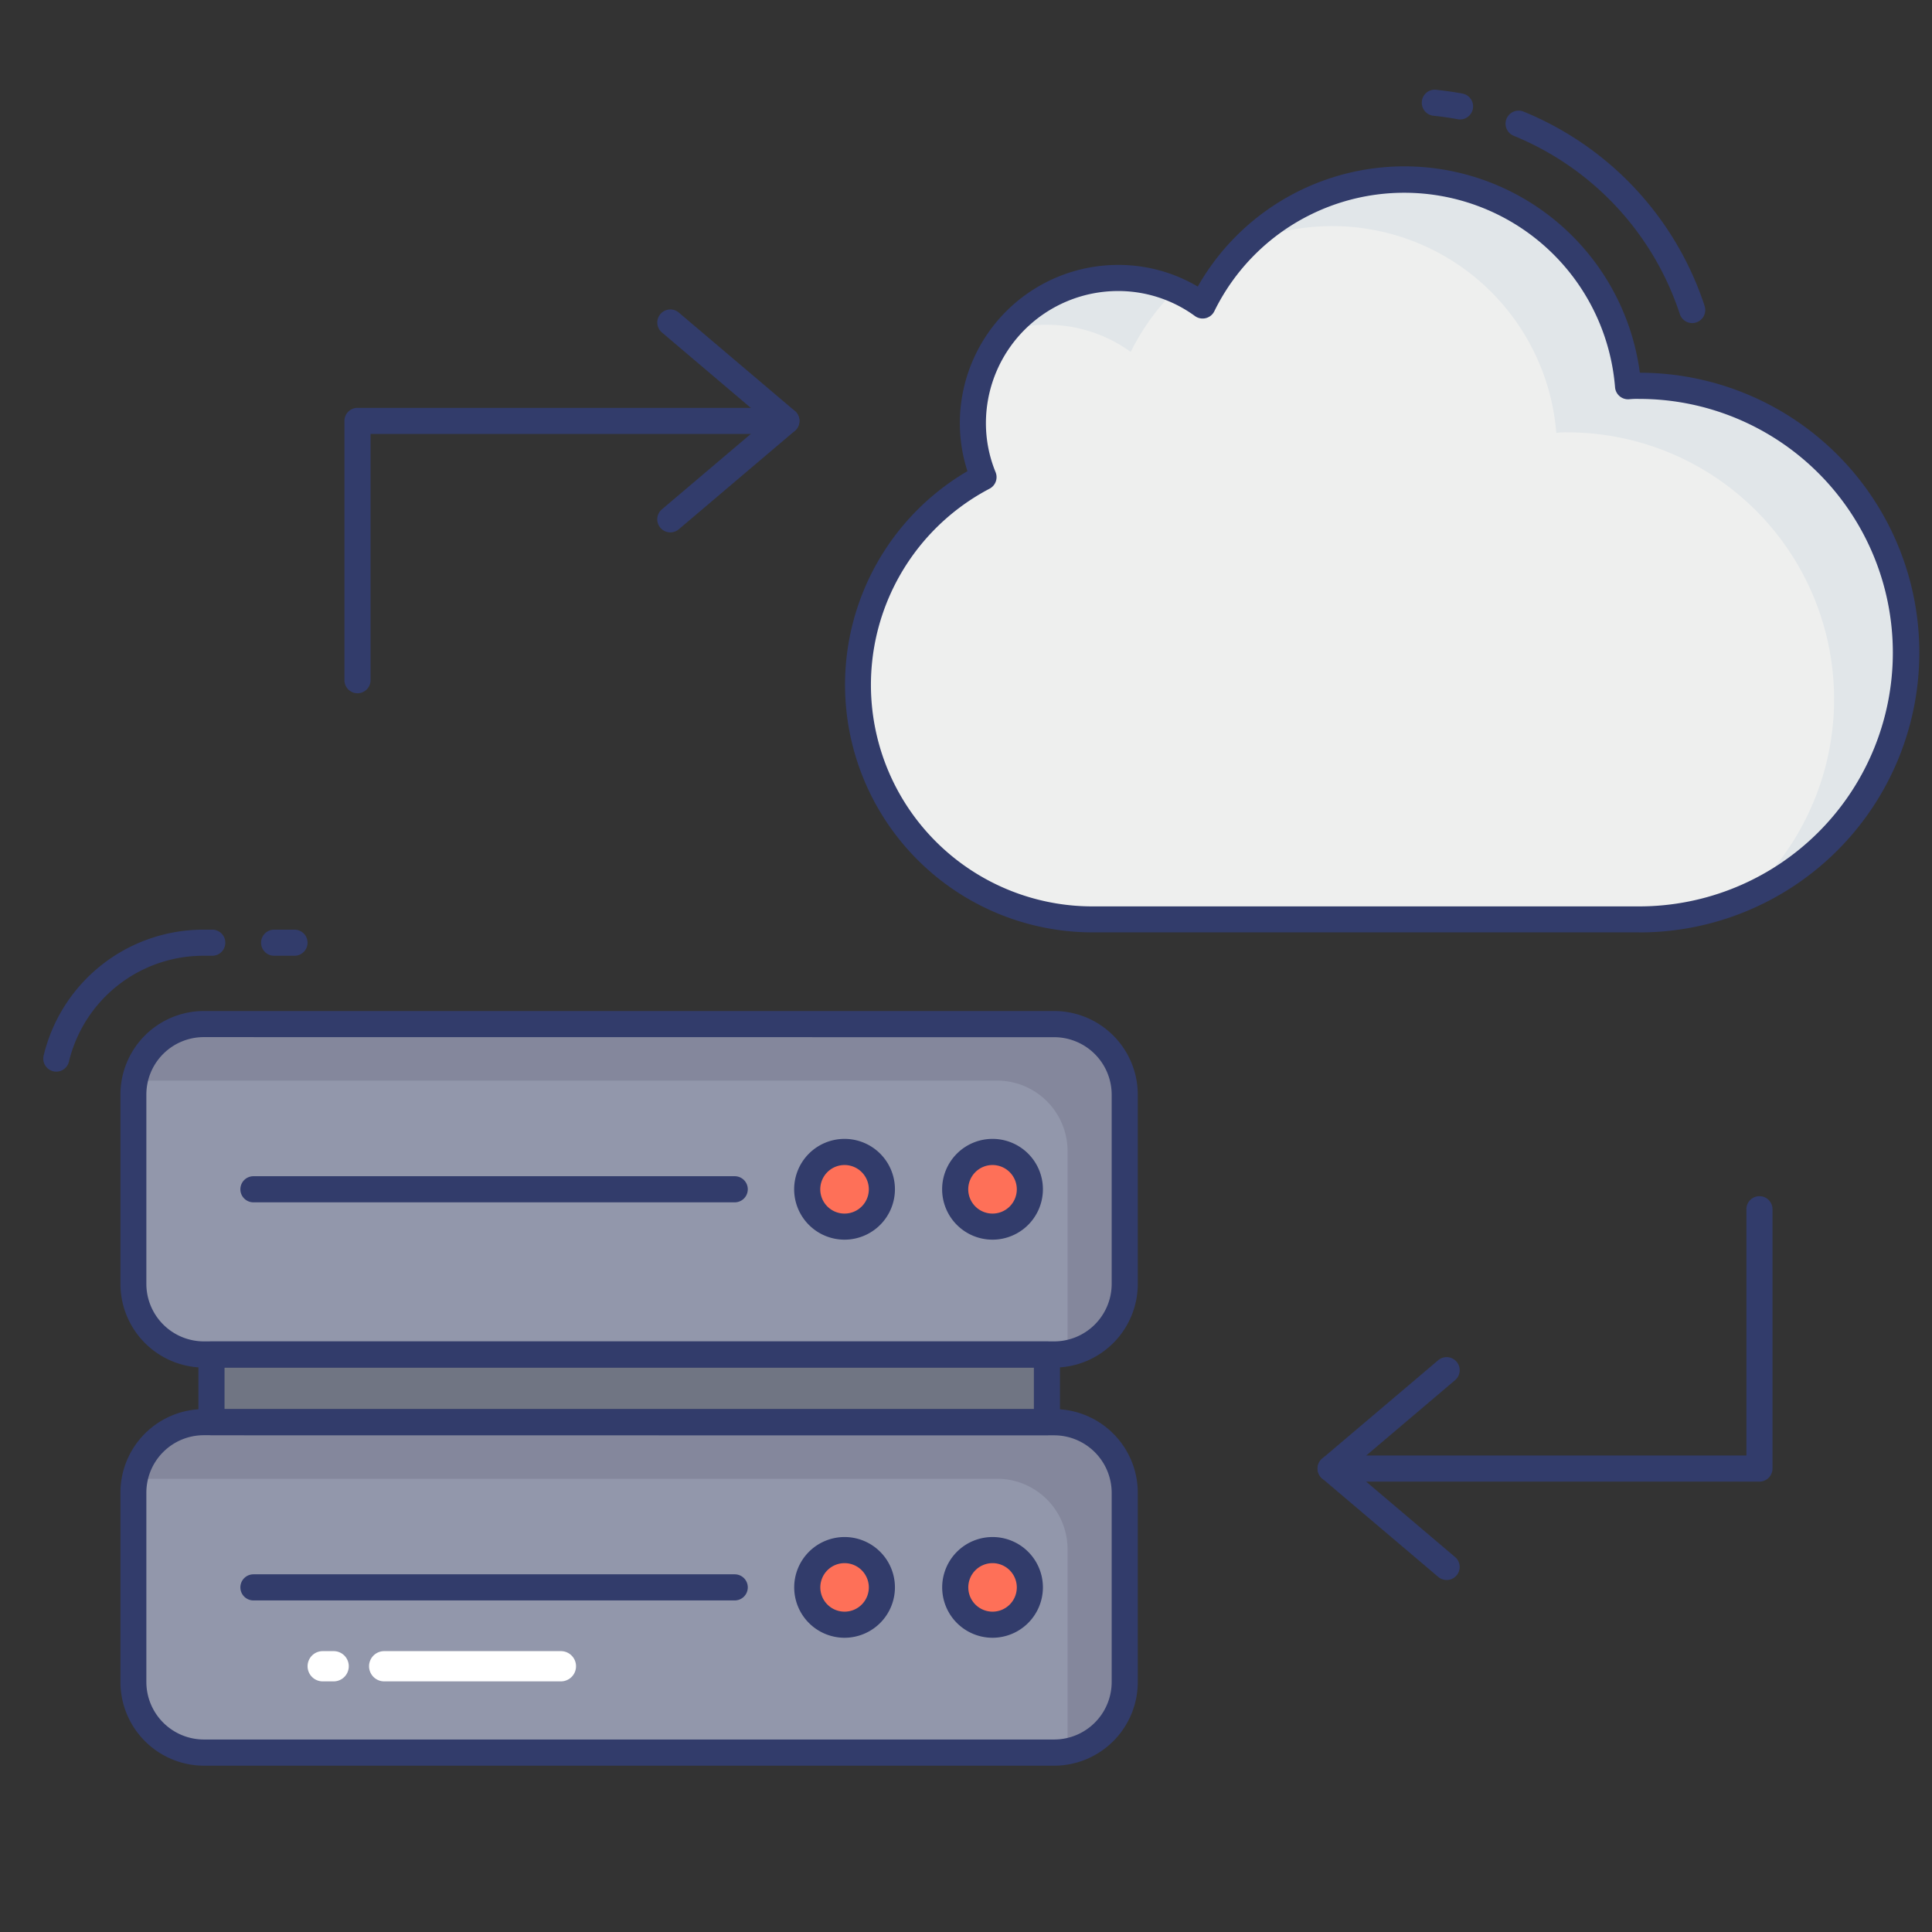 <svg id="color_line" height="512" viewBox="0 0 74 74" width="512" xmlns="http://www.w3.org/2000/svg" data-name="color line"><rect x="0" y="0" width="74" height="74" fill="#333333" stroke="none"/><path d="m43.083 41.927v7.251a2.7 2.7 0 0 1 -2.7 2.7h-32.57a2.7 2.7 0 0 1 -2.7-2.7v-7.261a2.694 2.694 0 0 1 2.687-2.694h32.58a2.7 2.7 0 0 1 2.703 2.704z" fill="#9297ab"/><path d="m41.855 35.212a8.984 8.984 0 0 1 -4.185-16.937 5.457 5.457 0 0 1 -.407-2.074 5.558 5.558 0 0 1 5.56-5.554 5.483 5.483 0 0 1 3.239 1.053 8.6 8.6 0 0 1 16.3 3.094 3.893 3.893 0 0 1 .422-.015 10.219 10.219 0 0 1 0 20.438z" fill="#eeefee"/><path d="m42.82 10.65a5.559 5.559 0 0 1 2.21.45 8.828 8.828 0 0 0 -1.72 2.38 5.463 5.463 0 0 0 -3.23-1.04 5.262 5.262 0 0 0 -1.54.22 5.545 5.545 0 0 1 4.28-2.01z" fill="#e1e6e9"/><path d="m73 24.99a10.219 10.219 0 0 1 -6.09 9.35 10.222 10.222 0 0 0 -6.88-17.78 2.954 2.954 0 0 0 -.42.02 8.61 8.61 0 0 0 -11.79-7.3 8.6 8.6 0 0 1 14.54 5.51 2.954 2.954 0 0 1 .42-.02 10.219 10.219 0 0 1 10.22 10.22z" fill="#e1e6e9"/><path d="m28.142 46.052h-18.435a.5.5 0 0 1 0-1h18.435a.5.5 0 1 1 0 1z" fill="#323c6b"/><path d="m43.083 57.176v7.251a2.7 2.7 0 0 1 -2.7 2.7h-32.57a2.7 2.7 0 0 1 -2.7-2.7v-7.261a2.694 2.694 0 0 1 2.687-2.694h32.58a2.7 2.7 0 0 1 2.703 2.704z" fill="#9297ab"/><path d="m43.08 41.93v7.25a2.706 2.706 0 0 1 -2.23 2.66 4.048 4.048 0 0 0 .04-.5v-7.25a2.7 2.7 0 0 0 -2.7-2.7h-32.58a2.316 2.316 0 0 0 -.46.04 2.711 2.711 0 0 1 2.65-2.21h32.58a2.7 2.7 0 0 1 2.7 2.71z" fill="#84879c"/><path d="m43.08 57.18v7.25a2.706 2.706 0 0 1 -2.23 2.66 4.048 4.048 0 0 0 .04-.5v-7.25a2.7 2.7 0 0 0 -2.7-2.7h-32.58a2.316 2.316 0 0 0 -.46.04 2.7 2.7 0 0 1 2.65-2.21h32.58a2.7 2.7 0 0 1 2.7 2.71z" fill="#84879c"/><path d="m28.142 61.3h-18.435a.5.5 0 0 1 0-1h18.435a.5.5 0 0 1 0 1z" fill="#323c6b"/><path d="m8.095 51.881h32.003v2.591h-32.003z" fill="#707583"/><g fill="#323c6b"><path d="m40.1 54.972h-32a.5.5 0 0 1 -.5-.5v-2.591a.5.5 0 0 1 .5-.5h32a.5.5 0 0 1 .5.5v2.591a.5.5 0 0 1 -.5.5zm-31.5-1h31v-1.591h-31z"/><path d="m13.693 26.554a.5.5 0 0 1 -.5-.5v-9.932a.5.5 0 0 1 .5-.5h16.426a.5.5 0 0 1 0 1h-15.926v9.432a.5.5 0 0 1 -.5.5z"/><path d="m25.676 20.391a.5.5 0 0 1 -.324-.882l3.994-3.387-3.994-3.388a.5.5 0 1 1 .648-.762l4.443 3.768a.5.5 0 0 1 0 .763l-4.443 3.769a.5.5 0 0 1 -.324.119z"/><path d="m67.391 56.749h-16.425a.5.5 0 0 1 0-1h15.925v-9.433a.5.5 0 0 1 1 0v9.933a.5.5 0 0 1 -.5.5z"/><path d="m55.41 60.517a.5.5 0 0 1 -.324-.119l-4.443-3.768a.5.5 0 0 1 0-.763l4.443-3.767a.5.5 0 0 1 .647.763l-3.994 3.388 3.994 3.387a.5.5 0 0 1 -.323.881z"/><path d="m55.917 4.575a.5.5 0 0 1 -.093-.009c-.3-.057-.609-.1-.919-.132a.5.5 0 0 1 -.444-.551.494.494 0 0 1 .551-.444c.336.037.668.083 1 .144a.5.5 0 0 1 -.092.992z"/><path d="m64.816 12.375a.5.5 0 0 1 -.475-.345 11.126 11.126 0 0 0 -6.365-6.83.5.5 0 1 1 .381-.925 12.128 12.128 0 0 1 6.934 7.444.5.5 0 0 1 -.32.63.493.493 0 0 1 -.155.026z"/><path d="m2.157 41.047a.481.481 0 0 1 -.118-.014.5.5 0 0 1 -.368-.6 6.292 6.292 0 0 1 6.129-4.825h.33a.5.5 0 1 1 0 1h-.33a5.294 5.294 0 0 0 -5.16 4.057.5.5 0 0 1 -.483.382z"/><path d="m11.281 36.608h-.781a.5.5 0 1 1 0-1h.78a.5.5 0 0 1 0 1z"/></g><circle cx="38.017" cy="45.552" fill="#fe7058" r="1.429"/><path d="m38.017 47.482a1.93 1.93 0 1 1 1.929-1.93 1.932 1.932 0 0 1 -1.929 1.93zm0-2.859a.93.93 0 1 0 .929.929.931.931 0 0 0 -.929-.929z" fill="#323c6b"/><circle cx="32.348" cy="45.552" fill="#fe7058" r="1.429"/><path d="m32.349 47.482a1.93 1.93 0 1 1 1.929-1.93 1.932 1.932 0 0 1 -1.929 1.93zm0-2.859a.93.93 0 1 0 .929.929.931.931 0 0 0 -.929-.929z" fill="#323c6b"/><circle cx="38.017" cy="60.801" fill="#fe7058" r="1.429"/><path d="m38.017 62.73a1.929 1.929 0 1 1 1.929-1.93 1.932 1.932 0 0 1 -1.929 1.93zm0-2.858a.929.929 0 1 0 .929.929.931.931 0 0 0 -.929-.929z" fill="#323c6b"/><circle cx="32.348" cy="60.801" fill="#fe7058" r="1.429"/><path d="m32.349 62.73a1.929 1.929 0 1 1 1.929-1.93 1.932 1.932 0 0 1 -1.929 1.93zm0-2.858a.929.929 0 1 0 .929.929.931.931 0 0 0 -.929-.929z" fill="#323c6b"/><path d="m40.38 67.63h-32.567a3.207 3.207 0 0 1 -3.2-3.2v-7.264a3.2 3.2 0 0 1 3.187-3.194h32.58a3.207 3.207 0 0 1 3.2 3.2v7.251a3.207 3.207 0 0 1 -3.2 3.207zm-32.58-12.658a2.2 2.2 0 0 0 -2.194 2.194v7.261a2.206 2.206 0 0 0 2.2 2.2h32.574a2.205 2.205 0 0 0 2.2-2.2v-7.251a2.206 2.206 0 0 0 -2.2-2.2z" fill="#323c6b"/><path d="m40.38 52.381h-32.567a3.207 3.207 0 0 1 -3.2-3.2v-7.264a3.2 3.2 0 0 1 3.187-3.193h32.58a3.207 3.207 0 0 1 3.2 3.2v7.251a3.207 3.207 0 0 1 -3.2 3.206zm-32.58-12.657a2.2 2.2 0 0 0 -2.194 2.193v7.261a2.206 2.206 0 0 0 2.2 2.2h32.574a2.205 2.205 0 0 0 2.2-2.2v-7.251a2.205 2.205 0 0 0 -2.2-2.2z" fill="#323c6b"/><path d="m62.781 35.712h-20.926a9.484 9.484 0 0 1 -4.8-17.666 5.928 5.928 0 0 1 -.291-1.845 6.064 6.064 0 0 1 6.06-6.054 5.964 5.964 0 0 1 3.053.829 9.1 9.1 0 0 1 16.933 3.3 10.719 10.719 0 0 1 -.028 21.438zm-19.958-24.565a5.063 5.063 0 0 0 -5.06 5.054 4.942 4.942 0 0 0 .37 1.884.5.5 0 0 1 -.229.632 8.485 8.485 0 0 0 3.951 16h20.926a9.719 9.719 0 0 0 0-19.438 2.981 2.981 0 0 0 -.369.012.5.5 0 0 1 -.552-.46 8.1 8.1 0 0 0 -15.348-2.911.5.5 0 0 1 -.743.185 4.978 4.978 0 0 0 -2.946-.958z" fill="#323c6b"/><path d="m12.78 64.4h-.42a.579.579 0 1 1 0-1.158h.42a.579.579 0 0 1 0 1.158z" fill="#fff"/><path d="m21.484 64.4h-6.769a.579.579 0 1 1 0-1.158h6.769a.579.579 0 0 1 0 1.158z" fill="#fff"/></svg>